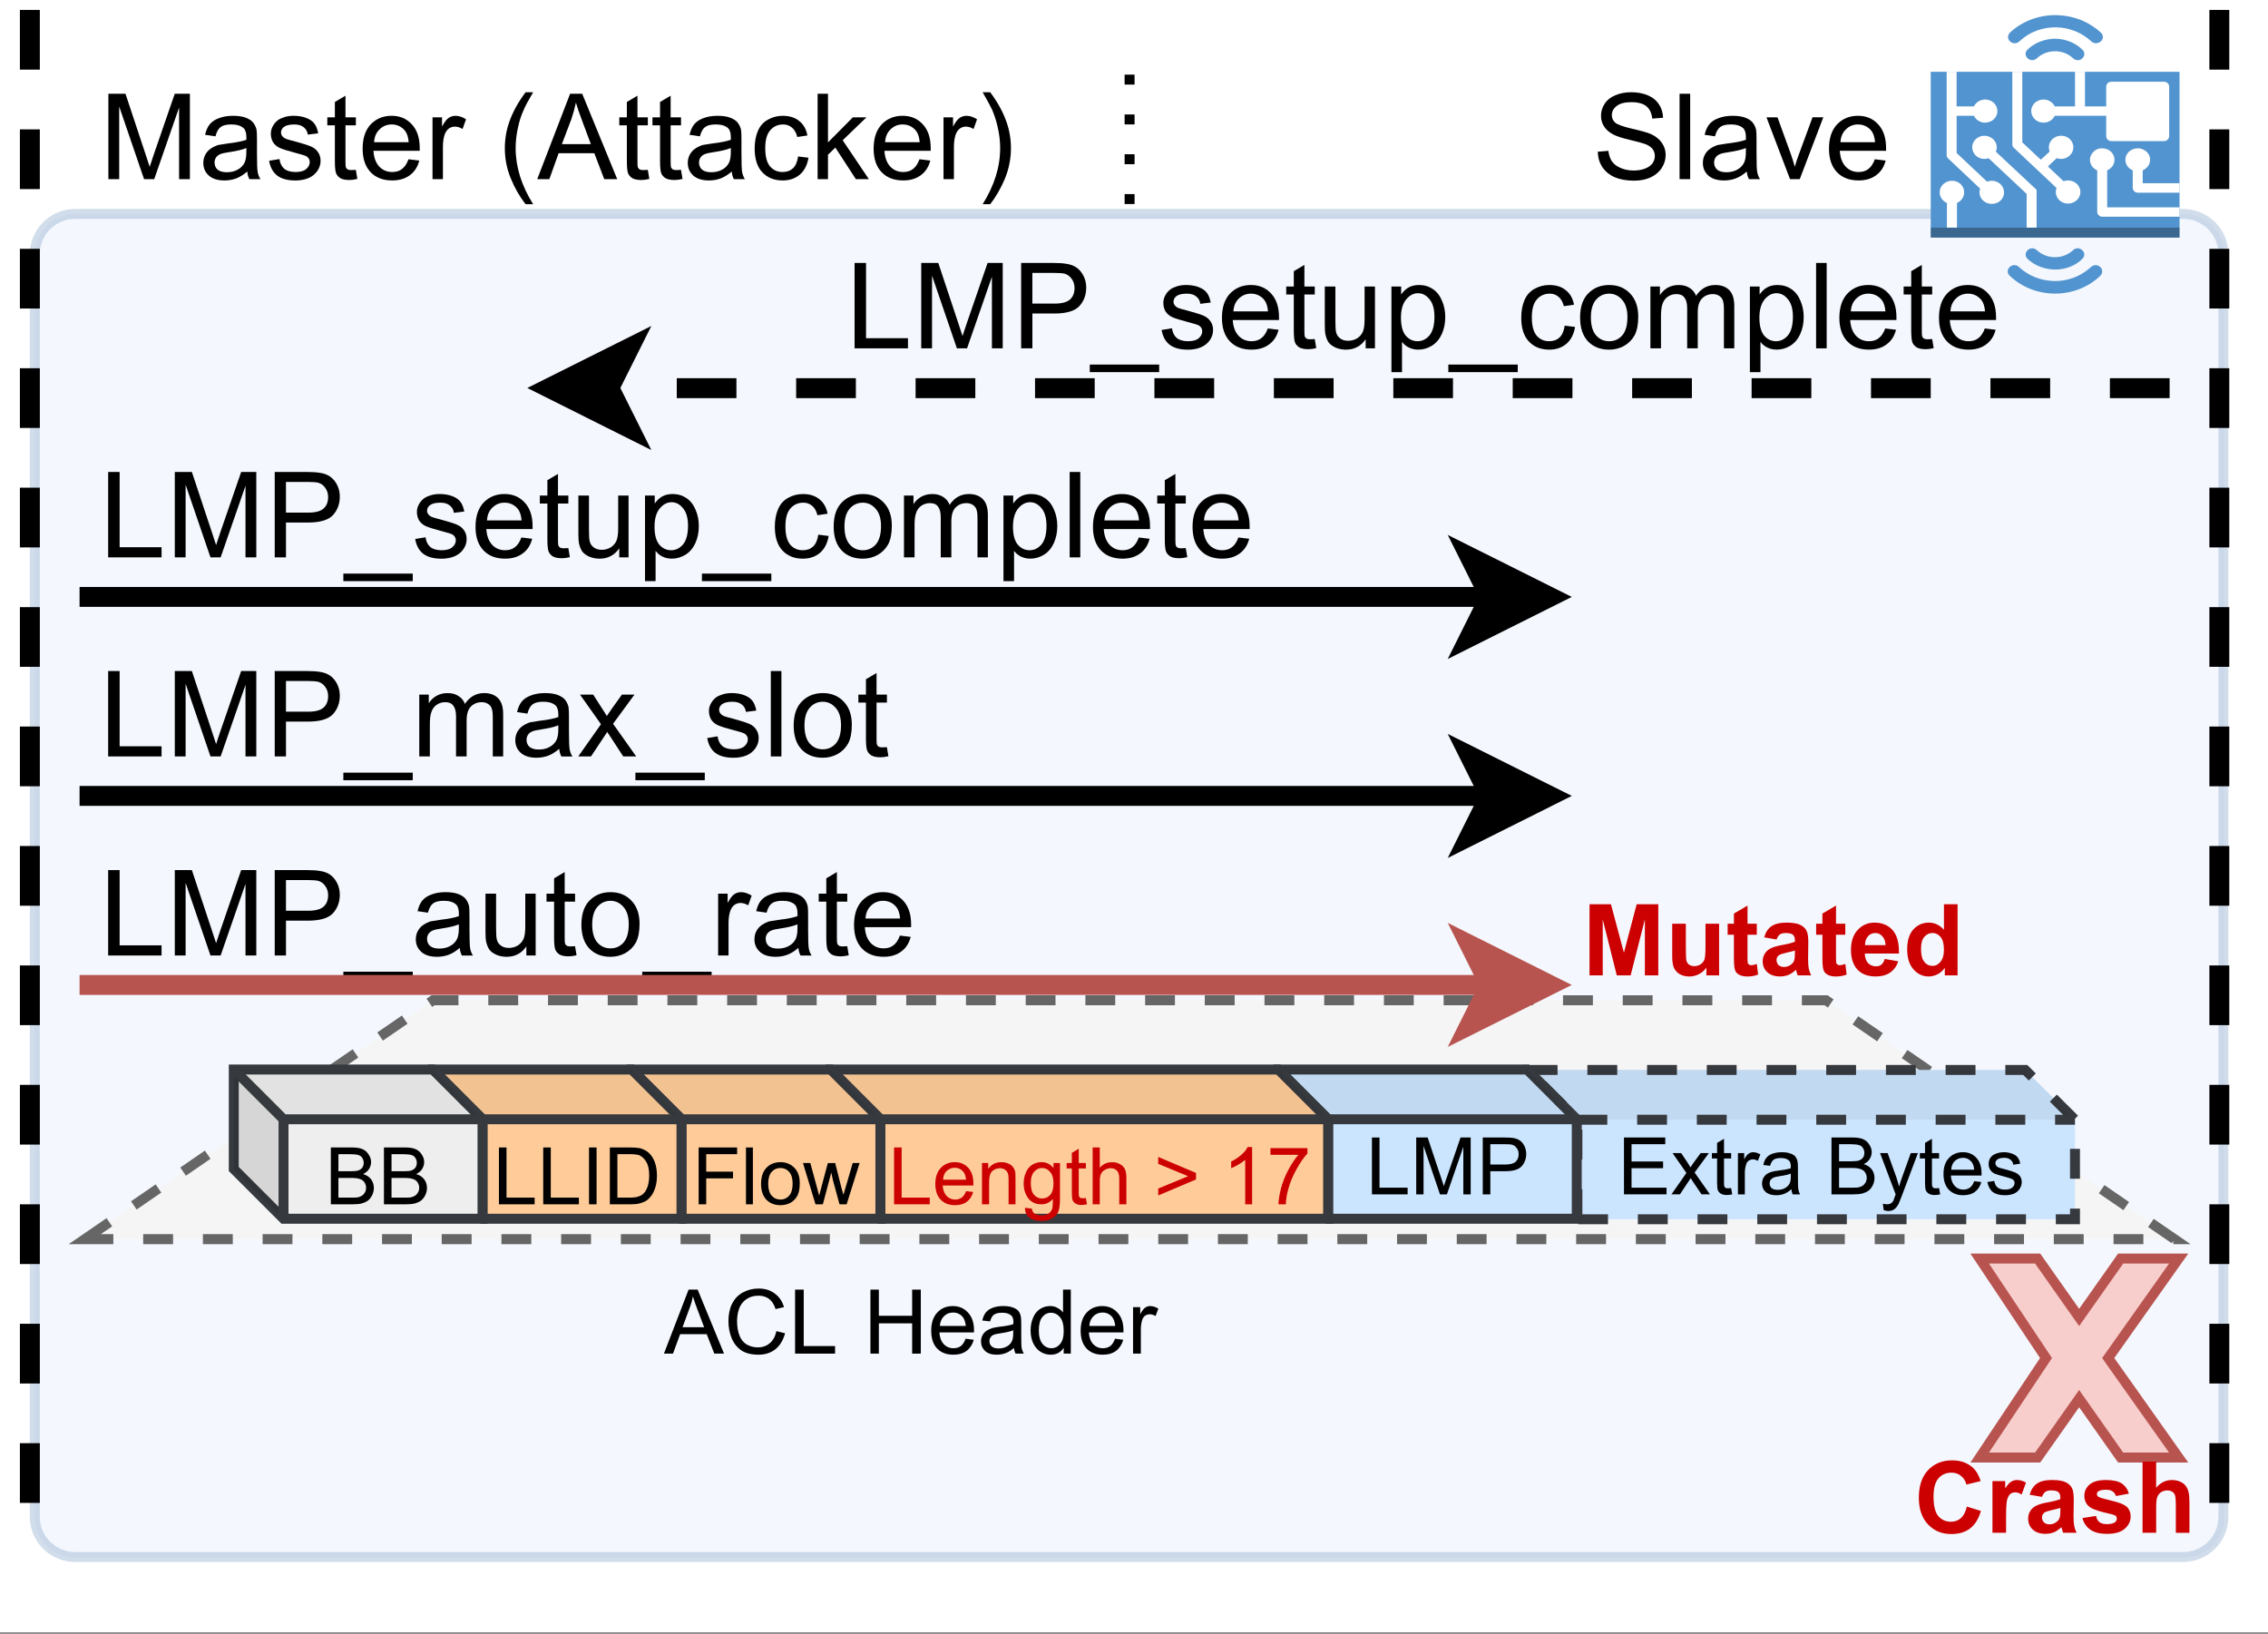 <svg height="118.08pt" viewBox="0 0 163.92 118.08" width="163.92pt" xmlns="http://www.w3.org/2000/svg" xmlns:xlink="http://www.w3.org/1999/xlink"><rect x="0" y="0" width="163.92" height="118.08" fill="#808080" stroke="none"/><clipPath id="a"><path d="m0 0h163.922v117.965h-163.922zm0 0"/></clipPath><clipPath id="b"><path d="m0 11h163.922v105.527h-163.922zm0 0"/></clipPath><clipPath id="c"><path d="m132 80h31.922v36h-31.922zm0 0"/></clipPath><symbol id="d" overflow="visible"><path d="m.641 0v-6.172h1.234l1.453 4.375c.133.406.234.711.297.906.07-.219.18-.547.328-.984l1.484-4.297h1.094v6.172h-.781v-5.172l-1.797 5.172h-.734l-1.797-5.25v5.25zm0 0"/></symbol><symbol id="e" overflow="visible"><path d="m3.484-.547c-.281.242-.555.406-.812.5-.262.094-.539.141-.828.141-.492 0-.871-.117-1.141-.359-.262-.238-.391-.539-.391-.906 0-.219.047-.414.141-.594.102-.188.234-.332.391-.438.164-.113.348-.203.547-.266.156-.031.383-.066.688-.109.602-.07 1.051-.16 1.344-.266 0-.102 0-.164 0-.188 0-.312-.07-.531-.203-.656-.199-.176-.492-.266-.875-.266-.355 0-.617.062-.781.188-.168.125-.293.352-.375.672l-.75-.109c.07-.312.18-.562.328-.75.156-.195.379-.348.672-.453.289-.113.629-.172 1.016-.172.383 0 .695.047.938.141.238.094.41.211.516.344.113.137.195.309.25.516.02.125.031.355.031.688v1.016c0 .711.016 1.156.047 1.344s.098.367.203.531h-.797c-.086-.156-.137-.336-.156-.547zm-.062-1.703c-.273.117-.684.215-1.234.297-.312.043-.539.094-.672.156-.125.055-.227.137-.297.25-.062.105-.094.219-.094.344 0 .211.07.383.219.516.156.125.379.188.672.188.289 0 .551-.062.781-.188.227-.125.395-.297.5-.516.082-.176.125-.43.125-.766zm0 0"/></symbol><symbol id="f" overflow="visible"><path d="m.266-1.328.75-.125c.039.305.156.539.344.703.195.156.469.234.812.234.352 0 .613-.07.781-.219.164-.145.25-.312.25-.5 0-.164-.074-.301-.219-.406-.105-.062-.367-.145-.781-.25-.555-.145-.938-.266-1.156-.359-.219-.102-.387-.242-.5-.422-.105-.188-.156-.391-.156-.609 0-.195.047-.379.141-.547.094-.176.219-.32.375-.438.113-.082.27-.156.469-.219.207-.062.426-.094.656-.094.352 0 .66.055.922.156.27.105.469.246.594.422.125.168.211.398.266.688l-.75.094c-.031-.227-.133-.406-.297-.531-.156-.133-.383-.203-.672-.203-.344 0-.594.059-.75.172-.148.117-.219.25-.219.406 0 .105.031.195.094.266.062.086.156.152.281.203.082.031.305.094.672.188.539.148.914.266 1.125.359.219.094.383.23.5.406.125.168.188.383.188.641 0 .25-.078.492-.234.719-.148.219-.359.391-.641.516-.273.113-.586.172-.938.172-.574 0-1.016-.117-1.328-.359-.305-.238-.496-.594-.578-1.062zm0 0"/></symbol><symbol id="g" overflow="visible"><path d="m2.219-.672.109.656c-.211.051-.398.078-.562.078-.281 0-.5-.043-.656-.125-.148-.094-.25-.207-.312-.344-.062-.145-.094-.445-.094-.906v-2.578h-.547v-.578h.547v-1.109l.766-.453v1.562h.75v.578h-.75v2.625c0 .219.008.359.031.422.031.055.07.102.125.141.062.031.148.047.266.047.082 0 .191-.004.328-.016zm0 0"/></symbol><symbol id="h" overflow="visible"><path d="m3.625-1.438.781.094c-.117.461-.344.812-.688 1.062-.336.25-.758.375-1.266.375-.656 0-1.18-.195-1.562-.594-.387-.406-.578-.973-.578-1.703 0-.75.191-1.332.578-1.75.395-.414.898-.625 1.516-.625.594 0 1.078.203 1.453.609.383.406.578.98.578 1.719v.203h-3.344c.031.492.172.871.422 1.141.25.262.562.391.938.391.281 0 .516-.07.703-.219.195-.145.352-.379.469-.703zm-2.484-1.234h2.5c-.031-.375-.125-.656-.281-.844-.25-.289-.57-.438-.953-.438-.344 0-.637.121-.875.359-.242.23-.371.539-.391.922zm0 0"/></symbol><symbol id="i" overflow="visible"><path d="m.562 0v-4.469h.688v.672c.164-.312.32-.52.469-.625.156-.102.32-.156.5-.156.25 0 .504.086.766.25l-.25.703c-.188-.113-.375-.172-.562-.172-.168 0-.32.055-.453.156-.125.105-.219.246-.281.422-.086.262-.125.555-.125.875v2.344zm0 0"/></symbol><symbol id="j" overflow="visible"/><symbol id="k" overflow="visible"><path d="m2.016 1.812c-.418-.531-.773-1.148-1.062-1.844-.293-.707-.438-1.441-.438-2.203 0-.664.109-1.305.328-1.922.25-.707.641-1.414 1.172-2.125h.547c-.344.586-.57 1-.672 1.25-.18.387-.312.793-.406 1.219-.125.523-.188 1.047-.188 1.578 0 1.355.422 2.703 1.266 4.047zm0 0"/></symbol><symbol id="l" overflow="visible"><path d="m-.016 0 2.375-6.172h.875l2.531 6.172h-.938l-.719-1.875h-2.578l-.672 1.875zm1.781-2.531h2.094l-.641-1.719c-.199-.52-.344-.945-.438-1.281-.086.398-.195.793-.328 1.188zm0 0"/></symbol><symbol id="m" overflow="visible"><path d="m3.484-1.641.75.094c-.086.523-.293.93-.625 1.219-.336.281-.746.422-1.234.422-.617 0-1.109-.195-1.484-.594-.367-.395-.547-.969-.547-1.719 0-.477.078-.898.234-1.266.156-.363.395-.633.719-.812.332-.188.691-.281 1.078-.281.488 0 .883.125 1.188.375.312.242.508.59.594 1.047l-.734.109c-.074-.301-.199-.523-.375-.672-.18-.156-.391-.234-.641-.234-.387 0-.699.141-.938.422-.242.273-.359.703-.359 1.297s.113 1.031.344 1.312c.238.273.539.406.906.406.301 0 .551-.086.75-.266.195-.188.32-.473.375-.859zm0 0"/></symbol><symbol id="n" overflow="visible"><path d="m.578 0v-6.172h.75v3.516l1.797-1.812h.984l-1.719 1.656 1.891 2.812h-.938l-1.484-2.281-.531.516v1.766zm0 0"/></symbol><symbol id="o" overflow="visible"><path d="m1.062 1.812h-.547c.844-1.344 1.266-2.691 1.266-4.047 0-.531-.062-1.051-.188-1.562-.094-.426-.227-.832-.391-1.219-.117-.25-.344-.672-.688-1.266h.547c.531.711.922 1.418 1.172 2.125.219.617.328 1.258.328 1.922 0 .762-.148 1.496-.438 2.203-.293.695-.648 1.312-1.062 1.844zm0 0"/></symbol><symbol id="p" overflow="visible"><path d="m.391-1.984.766-.062c.039.305.125.555.25.75.133.199.344.359.625.484s.598.188.953.188c.312 0 .586-.047.828-.141.238-.094.414-.219.531-.375.113-.164.172-.344.172-.531 0-.195-.059-.367-.172-.516-.117-.145-.297-.266-.547-.359-.168-.062-.539-.16-1.109-.297-.562-.133-.961-.266-1.188-.391-.293-.156-.512-.348-.656-.578-.148-.227-.219-.484-.219-.766 0-.312.086-.602.266-.875.176-.27.43-.473.766-.609.344-.145.723-.219 1.141-.219.457 0 .859.074 1.203.219.352.148.625.367.812.656.188.281.285.605.297.969l-.781.062c-.043-.395-.184-.691-.422-.891-.242-.195-.602-.297-1.078-.297-.492 0-.852.094-1.078.281-.23.18-.344.398-.344.656 0 .219.082.402.25.547.156.137.562.281 1.219.438.664.148 1.125.277 1.375.391.352.168.613.383.781.641.176.25.266.539.266.859 0 .336-.094.648-.281.938-.188.293-.461.523-.812.688-.344.156-.742.234-1.188.234-.555 0-1.023-.086-1.406-.25-.375-.164-.672-.41-.891-.734-.211-.32-.32-.691-.328-1.109zm0 0"/></symbol><symbol id="q" overflow="visible"><path d="m.547 0v-6.172h.766v6.172zm0 0"/></symbol><symbol id="r" overflow="visible"><path d="m1.812 0-1.703-4.469h.797l.969 2.672c.102.293.195.594.281.906.062-.238.156-.523.281-.859l1-2.719h.781l-1.703 4.469zm0 0"/></symbol><symbol id="s" overflow="visible"><path d="m.625 0v-6.172h.828v5.438h3.031v.734zm0 0"/></symbol><symbol id="t" overflow="visible"><path d="m.672 0v-6.172h2.328c.406 0 .719.023.938.062.301.043.551.137.75.281.207.148.375.352.5.609.125.25.188.527.188.828 0 .531-.168.98-.5 1.344-.336.355-.938.531-1.812.531h-1.578v2.516zm.812-3.234h1.594c.531 0 .906-.098 1.125-.297.219-.195.328-.473.328-.828 0-.258-.07-.477-.203-.656-.125-.188-.293-.312-.5-.375-.137-.039-.391-.062-.766-.062h-1.578zm0 0"/></symbol><symbol id="u" overflow="visible"><path d="m-.125 1.719v-.547h5.016v.547zm0 0"/></symbol><symbol id="v" overflow="visible"><path d="m3.5 0v-.656c-.344.5-.82.75-1.422.75-.262 0-.508-.047-.734-.141-.23-.102-.402-.227-.516-.375-.105-.156-.184-.348-.234-.578-.031-.145-.047-.379-.047-.703v-2.766h.766v2.484c0 .398.016.664.047.797.039.199.141.355.297.469.156.117.348.172.578.172.227 0 .441-.055.641-.172.195-.125.336-.285.422-.484.082-.195.125-.488.125-.875v-2.391h.75v4.469zm0 0"/></symbol><symbol id="w" overflow="visible"><path d="m.562 1.719v-6.188h.703v.578c.156-.227.336-.398.547-.516.207-.113.457-.172.75-.172.375 0 .707.102 1 .297.289.199.508.48.656.844.156.355.234.746.234 1.172 0 .461-.086.871-.25 1.234-.168.367-.406.648-.719.844-.312.188-.641.281-.984.281-.25 0-.48-.055-.688-.156-.199-.102-.359-.238-.484-.406v2.188zm.688-3.938c0 .586.113 1.016.344 1.297.238.273.523.406.859.406.332 0 .617-.141.859-.422.238-.289.359-.738.359-1.344 0-.562-.121-.984-.359-1.266-.23-.289-.508-.438-.828-.438-.324 0-.609.152-.859.453-.25.305-.375.742-.375 1.312zm0 0"/></symbol><symbol id="x" overflow="visible"><path d="m.281-2.234c0-.832.234-1.445.703-1.844.375-.332.844-.5 1.406-.5.613 0 1.113.203 1.5.609.395.406.594.965.594 1.672 0 .574-.09 1.027-.266 1.359-.18.324-.434.578-.766.766-.324.176-.68.266-1.062.266-.637 0-1.148-.195-1.531-.594-.387-.406-.578-.984-.578-1.734zm.781 0c0 .574.125 1.008.375 1.297.25.281.566.422.953.422.375 0 .688-.141.938-.422.25-.289.375-.734.375-1.328 0-.551-.133-.969-.391-1.25-.25-.289-.559-.438-.922-.438-.387 0-.703.148-.953.438-.25.281-.375.711-.375 1.281zm0 0"/></symbol><symbol id="y" overflow="visible"><path d="m.562 0v-4.469h.688v.625c.133-.219.316-.395.547-.531.238-.133.508-.203.812-.203.32 0 .586.074.797.219.219.137.367.324.453.562.352-.52.816-.781 1.391-.781.438 0 .773.125 1.016.375.238.242.359.621.359 1.141v3.062h-.75v-2.812c0-.301-.027-.52-.078-.656-.043-.133-.133-.242-.266-.328-.125-.082-.277-.125-.453-.125-.312 0-.574.105-.781.312-.211.211-.312.547-.312 1.016v2.594h-.766v-2.906c0-.332-.062-.582-.188-.75-.117-.176-.312-.266-.594-.266-.219 0-.418.059-.594.172-.18.117-.309.281-.391.5-.086.211-.125.516-.125.922v2.328zm0 0"/></symbol><symbol id="z" overflow="visible"><path d="m.062 0 1.641-2.328-1.516-2.141h.953l.672 1.047c.133.199.238.367.312.5.125-.188.238-.352.344-.5l.75-1.047h.906l-1.547 2.109 1.672 2.359h-.938l-.906-1.391-.25-.375-1.172 1.766zm0 0"/></symbol><symbol id="A" overflow="visible"><path d="m3.812-1.891 1.016.312c-.156.562-.418.984-.781 1.266-.355.273-.809.406-1.359.406-.688 0-1.25-.234-1.688-.703s-.656-1.109-.656-1.922c0-.852.219-1.516.656-1.984.445-.477 1.031-.719 1.75-.719.625 0 1.133.188 1.531.562.227.219.406.531.531.938l-1.031.25c-.062-.258-.195-.469-.391-.625-.188-.156-.418-.234-.688-.234-.387 0-.699.137-.938.406-.242.273-.359.715-.359 1.328 0 .656.113 1.125.344 1.406.238.273.547.406.922.406.281 0 .52-.086.719-.266.195-.176.336-.453.422-.828zm0 0"/></symbol><symbol id="B" overflow="visible"><path d="m1.453 0h-.984v-3.734h.922v.531c.156-.25.297-.41.422-.484.125-.082.266-.125.422-.125.227 0 .445.062.656.188l-.312.859c-.168-.102-.32-.156-.453-.156-.148 0-.266.039-.359.109-.094.074-.172.211-.234.406-.055.199-.078.617-.078 1.25zm0 0"/></symbol><symbol id="C" overflow="visible"><path d="m1.25-2.594-.891-.156c.102-.363.273-.629.516-.797.25-.176.613-.266 1.094-.266.438 0 .766.055.984.156.219.105.367.242.453.406.094.156.141.449.141.875l-.016 1.156c0 .324.016.562.047.719s.086.324.172.5h-.969c-.031-.062-.062-.16-.094-.297-.023-.051-.031-.086-.031-.109-.18.168-.359.293-.547.375-.188.07-.391.109-.609.109-.387 0-.695-.102-.922-.312-.219-.207-.328-.469-.328-.781 0-.207.051-.395.156-.562.102-.164.242-.289.422-.375.188-.094.445-.172.781-.234.469-.082.789-.164.969-.25v-.094c0-.188-.047-.32-.141-.406-.094-.082-.273-.125-.531-.125-.18 0-.32.039-.422.109-.094.074-.172.195-.234.359zm1.328.797c-.125.043-.328.094-.609.156-.273.062-.449.121-.531.172-.125.094-.188.211-.188.344 0 .148.047.273.141.375.102.094.238.141.406.141.176 0 .344-.055.5-.172.125-.094.203-.203.234-.328.031-.082.047-.242.047-.484zm0 0"/></symbol><symbol id="D" overflow="visible"><path d="m.172-1.062.984-.156c.039.199.125.352.25.453.133.094.316.141.547.141.258 0 .453-.047.578-.141.082-.062.125-.148.125-.266 0-.07-.023-.133-.062-.188-.055-.039-.164-.082-.328-.125-.805-.176-1.309-.336-1.516-.484-.293-.195-.438-.477-.438-.844 0-.32.125-.594.375-.812.258-.219.656-.328 1.188-.328.508 0 .891.086 1.141.25.25.168.422.414.516.734l-.938.172c-.043-.145-.121-.254-.234-.328-.105-.082-.262-.125-.469-.125-.262 0-.449.039-.562.109-.074.055-.109.121-.109.203 0 .074.031.137.094.188.094.062.398.156.922.281.531.117.898.258 1.109.422.207.18.312.422.312.734 0 .344-.148.641-.438.891-.281.242-.703.359-1.266.359-.512 0-.914-.098-1.203-.297-.293-.207-.484-.488-.578-.844zm0 0"/></symbol><symbol id="E" overflow="visible"><path d="m1.5-5.141v1.891c.312-.375.691-.562 1.141-.562.227 0 .43.043.609.125.188.086.32.195.406.328.094.125.156.273.188.438.039.156.062.402.062.734v2.188h-.984v-1.969c0-.395-.023-.645-.062-.75-.031-.102-.102-.188-.203-.25-.094-.062-.211-.094-.344-.094-.168 0-.32.043-.453.125-.125.086-.219.203-.281.359-.055.156-.078.398-.078.719v1.859h-.984v-5.141zm0 0"/></symbol><symbol id="F" overflow="visible"><path d="m.516 0v-5.141h1.547l.938 3.5.922-3.5h1.562v5.141h-.969v-4.047l-1.031 4.047h-1l-1.016-4.047v4.047zm0 0"/></symbol><symbol id="G" overflow="visible"><path d="m2.969 0v-.562c-.137.199-.312.355-.531.469-.219.113-.453.172-.703.172s-.477-.055-.672-.156c-.199-.113-.344-.27-.438-.469-.086-.195-.125-.473-.125-.828v-2.359h.984v1.719c0 .523.016.844.047.969.039.117.109.211.203.281.094.062.211.094.359.094.164 0 .316-.039.453-.125.133-.094.227-.207.281-.344.051-.145.078-.484.078-1.016v-1.578h.984v3.734zm0 0"/></symbol><symbol id="H" overflow="visible"><path d="m2.219-3.734v.797h-.672v1.5c0 .305.004.48.016.531.02.055.051.094.094.125.051.031.109.047.172.047.094 0 .223-.031.391-.094l.094.766c-.23.094-.492.141-.781.141-.18 0-.34-.027-.484-.078-.148-.062-.258-.141-.328-.234-.062-.094-.105-.223-.125-.391-.023-.113-.031-.344-.031-.688v-1.625h-.453v-.797h.453v-.734l.984-.578v1.312zm0 0"/></symbol><symbol id="I" overflow="visible"><path d="m2.672-1.188.984.172c-.125.355-.324.625-.594.812-.273.188-.617.281-1.031.281-.648 0-1.125-.207-1.438-.625-.242-.344-.359-.77-.359-1.281 0-.625.16-1.109.484-1.453.32-.352.727-.531 1.219-.531.551 0 .988.184 1.312.547.32.367.473.93.453 1.688h-2.469c.008.293.086.523.234.688.156.156.348.234.578.234.156 0 .285-.039.391-.125.102-.082.18-.219.234-.406zm.062-1c-.012-.281-.09-.492-.234-.641-.137-.156-.305-.234-.5-.234-.219 0-.398.078-.531.234-.148.156-.219.371-.219.641zm0 0"/></symbol><symbol id="J" overflow="visible"><path d="m3.938 0h-.922v-.547c-.148.211-.324.367-.531.469-.211.102-.418.156-.625.156-.438 0-.809-.172-1.109-.516-.305-.344-.453-.82-.453-1.438 0-.633.145-1.113.438-1.438.301-.332.676-.5 1.125-.5.414 0 .781.172 1.094.516v-1.844h.984zm-2.641-1.938c0 .398.055.684.172.859.156.262.379.391.672.391.219 0 .406-.098.562-.297.164-.195.25-.484.25-.859 0-.426-.078-.734-.234-.922-.156-.195-.355-.297-.594-.297-.23 0-.43.094-.594.281-.156.188-.234.469-.234.844zm0 0"/></symbol><symbol id="K" overflow="visible"><path d="m.453 0v-4.109h2.984v.484h-2.438v1.25h2.281v.484h-2.281v1.406h2.531v.484zm0 0"/></symbol><symbol id="L" overflow="visible"><path d="m.047 0 1.078-1.547-1-1.438h.625l.469.703c.082.137.148.246.203.328.082-.125.156-.234.219-.328l.516-.703h.594l-1.031 1.406 1.109 1.578h-.609l-.625-.922-.156-.25-.781 1.172zm0 0"/></symbol><symbol id="M" overflow="visible"><path d="m1.484-.453.078.453c-.148.031-.277.047-.391.047-.18 0-.32-.031-.422-.094-.105-.062-.18-.141-.219-.234-.043-.094-.062-.289-.062-.594v-1.719h-.375v-.391h.375v-.734l.5-.297v1.031h.516v.391h-.516v1.75c0 .148.008.242.031.281.02.043.047.074.078.094.039.023.102.031.188.031.051 0 .125-.004.219-.016zm0 0"/></symbol><symbol id="N" overflow="visible"><path d="m.375 0v-2.984h.453v.453c.113-.207.219-.344.312-.406.102-.07.211-.109.328-.109.176 0 .352.055.531.156l-.188.469c-.117-.07-.234-.109-.359-.109-.117 0-.219.039-.312.109-.086.062-.141.152-.172.266-.062.188-.094.387-.094.594v1.562zm0 0"/></symbol><symbol id="O" overflow="visible"><path d="m2.328-.375c-.188.168-.371.281-.547.344-.168.062-.352.094-.547.094-.336 0-.59-.078-.766-.234-.18-.156-.266-.359-.266-.609 0-.145.031-.281.094-.406.07-.125.16-.223.266-.297.113-.07.238-.125.375-.156.094-.031.238-.055.438-.078.414-.051.719-.109.906-.172 0-.07 0-.117 0-.141 0-.195-.047-.336-.141-.422-.125-.113-.32-.172-.578-.172-.242 0-.418.043-.531.125-.105.086-.188.23-.25.438l-.484-.062c.039-.219.113-.391.219-.516.102-.133.25-.234.438-.297.195-.07.426-.109.688-.109.25 0 .453.031.609.094.164.055.285.125.359.219.07.094.125.211.156.344.02.086.031.242.031.469v.672c0 .469.008.766.031.891.02.125.062.246.125.359h-.531c-.055-.102-.086-.227-.094-.375zm-.047-1.125c-.188.074-.465.137-.828.188-.211.031-.355.07-.438.109-.086.043-.152.102-.203.172-.043.062-.062.141-.062.234 0 .137.047.25.141.344.102.086.254.125.453.125.195 0 .367-.039.516-.125.156-.082.27-.203.344-.359.051-.113.078-.281.078-.5zm0 0"/></symbol><symbol id="P" overflow="visible"/><symbol id="Q" overflow="visible"><path d="m.422 0v-4.109h1.547c.312 0 .562.043.75.125.188.086.332.215.438.391.113.168.172.344.172.531 0 .18-.047.344-.141.5s-.242.281-.438.375c.25.074.441.199.578.375.133.18.203.387.203.625 0 .188-.043.367-.125.531-.086.168-.188.297-.312.391-.117.086-.262.152-.438.203-.18.043-.402.062-.672.062zm.547-2.391h.891c.238 0 .41-.016.516-.047.133-.039.238-.109.312-.203.07-.094.109-.211.109-.359 0-.133-.039-.254-.109-.359-.062-.102-.156-.172-.281-.203-.117-.039-.324-.062-.625-.062h-.812zm0 1.906h1.016c.176 0 .301-.004.375-.016.125-.031.227-.07.312-.125.082-.051.148-.125.203-.219.062-.102.094-.219.094-.344 0-.156-.043-.289-.125-.406-.074-.113-.184-.191-.328-.234-.137-.051-.336-.078-.594-.078h-.953zm0 0"/></symbol><symbol id="R" overflow="visible"><path d="m.359 1.141-.062-.469c.113.031.211.047.297.047.113 0 .203-.023.266-.062.062-.031.117-.086.172-.156.031-.055.078-.18.141-.375.008-.023.023-.062.047-.125l-1.125-2.984h.547l.625 1.734c.07.219.141.449.203.688.062-.227.133-.457.219-.688l.625-1.734h.516l-1.141 3.031c-.125.332-.219.562-.281.688-.094.164-.199.285-.312.359-.117.07-.25.109-.406.109-.105 0-.215-.023-.328-.062zm0 0"/></symbol><symbol id="S" overflow="visible"><path d="m2.422-.953.516.062c-.086.305-.234.539-.453.703-.219.168-.508.25-.859.25-.43 0-.773-.129-1.031-.391-.262-.27-.391-.648-.391-1.141 0-.5.129-.883.391-1.156.258-.281.598-.422 1.016-.422.395 0 .719.137.969.406.25.273.375.652.375 1.141v.141h-2.219c.02.324.113.574.281.75.164.18.375.266.625.266.176 0 .332-.047.469-.141.133-.102.238-.258.312-.469zm-1.656-.828h1.656c-.023-.25-.086-.438-.188-.562-.156-.195-.367-.297-.625-.297-.23 0-.43.078-.594.234-.156.156-.242.367-.25.625zm0 0"/></symbol><symbol id="T" overflow="visible"><path d="m.172-.891.5-.078c.031.199.109.355.234.469.133.105.316.156.547.156.227 0 .398-.047.516-.141.113-.094.172-.207.172-.344 0-.113-.055-.203-.156-.266-.074-.039-.246-.098-.516-.172-.375-.094-.637-.172-.781-.234-.137-.07-.242-.164-.312-.281-.074-.125-.109-.258-.109-.406 0-.133.023-.258.078-.375.062-.113.145-.207.25-.281.082-.051.191-.098.328-.141.133-.039.281-.062.438-.062.227 0 .43.039.609.109.176.062.305.152.391.266.094.117.156.266.188.453l-.5.078c-.023-.156-.09-.273-.203-.359-.105-.094-.258-.141-.453-.141-.23 0-.398.043-.5.125-.094.074-.141.164-.141.266 0 .062.02.121.062.172.039.062.102.109.188.141.051.023.203.062.453.125.352.094.598.172.734.234.145.062.258.152.344.266.082.117.125.262.125.438 0 .168-.055.328-.156.484-.094.148-.234.262-.422.344-.188.07-.398.109-.625.109-.387 0-.684-.078-.891-.234-.199-.164-.328-.406-.391-.719zm0 0"/></symbol><symbol id="U" overflow="visible"><path d="m.422 0v-4.109h.547v3.625h2.031v.484zm0 0"/></symbol><symbol id="V" overflow="visible"><path d="m.422 0v-4.109h.828l.969 2.906c.094.273.16.477.203.609.039-.145.113-.363.219-.656l.984-2.859h.734v4.109h-.531v-3.438l-1.188 3.438h-.5l-1.188-3.5v3.5zm0 0"/></symbol><symbol id="W" overflow="visible"><path d="m.438 0v-4.109h1.562c.27 0 .477.012.625.031.195.031.363.094.5.188.133.094.242.23.328.406.082.168.125.355.125.562 0 .344-.109.641-.328.891-.219.242-.621.359-1.203.359h-1.062v1.672zm.547-2.156h1.062c.352 0 .602-.062.75-.188.156-.133.234-.32.234-.562 0-.176-.047-.32-.141-.438-.086-.125-.199-.207-.344-.25-.094-.02-.262-.031-.5-.031h-1.062zm0 0"/></symbol><symbol id="X" overflow="visible"><path d="m.375 0v-2.984h.453v.422c.219-.32.535-.484.953-.484.176 0 .336.031.484.094.156.062.27.148.344.25.082.105.141.23.172.375.008.094.016.262.016.5v1.828h-.5v-1.812c0-.207-.023-.359-.062-.453-.043-.102-.117-.188-.219-.25-.094-.062-.211-.094-.344-.094-.211 0-.391.07-.547.203-.156.137-.234.398-.234.781v1.625zm0 0"/></symbol><symbol id="Y" overflow="visible"><path d="m.281.25.5.062c.02.156.078.27.172.344.125.094.297.141.516.141.227 0 .406-.047.531-.141.133-.094.223-.227.266-.391.02-.105.031-.32.031-.656-.219.262-.496.391-.828.391-.406 0-.727-.145-.953-.438-.219-.301-.328-.656-.328-1.062 0-.289.051-.555.156-.797.102-.238.25-.422.438-.547.195-.133.43-.203.703-.203.344 0 .629.141.859.422v-.359h.469v2.578c0 .469-.047.797-.141.984-.094.195-.246.348-.453.453-.199.113-.449.172-.75.172-.355 0-.641-.078-.859-.234s-.328-.398-.328-.719zm.422-1.797c0 .398.078.684.234.859.156.18.348.266.578.266.238 0 .438-.086.594-.266.156-.176.234-.457.234-.844 0-.363-.086-.633-.25-.812-.156-.188-.352-.281-.578-.281-.23 0-.422.094-.578.281-.156.18-.234.445-.234.797zm0 0"/></symbol><symbol id="Z" overflow="visible"><path d="m.375 0v-4.109h.516v1.469c.227-.27.523-.406.891-.406.219 0 .406.047.562.141.164.086.285.203.359.359.07.148.109.367.109.656v1.891h-.516v-1.891c0-.25-.059-.43-.172-.547-.105-.113-.258-.172-.453-.172-.148 0-.289.043-.422.125-.137.074-.23.18-.281.312-.055.125-.078.309-.078.547v1.625zm0 0"/></symbol><symbol id="aa" overflow="visible"><path d="m3.047-1.797-2.734 1.156v-.5l2.156-.891-2.156-.891v-.5l2.734 1.156zm0 0"/></symbol><symbol id="ab" overflow="visible"><path d="m2.141 0h-.5v-3.219c-.125.117-.289.23-.484.344-.199.117-.375.203-.531.266v-.484c.281-.133.523-.297.734-.484.219-.188.367-.375.453-.562h.328zm0 0"/></symbol><symbol id="ac" overflow="visible"><path d="m.266-3.578v-.484h2.672v.391c-.262.281-.523.656-.781 1.125-.262.461-.461.934-.594 1.422-.105.344-.168.719-.188 1.125h-.531c.008-.32.07-.711.188-1.172.125-.457.301-.898.531-1.328.227-.426.469-.785.719-1.078zm0 0"/></symbol><symbol id="ad" overflow="visible"><path d="m.469 0v-4.109h2.781v.484h-2.234v1.266h1.938v.484h-1.938v1.875zm0 0"/></symbol><symbol id="ae" overflow="visible"><path d="m.375 0v-4.109h.5v4.109zm0 0"/></symbol><symbol id="af" overflow="visible"><path d="m.188-1.484c0-.551.156-.961.469-1.234.25-.219.562-.328.938-.328.406 0 .738.137 1 .406.258.262.391.633.391 1.109 0 .387-.059.688-.172.906-.117.219-.281.391-.5.516-.219.113-.461.172-.719.172-.418 0-.758-.129-1.016-.391-.262-.27-.391-.656-.391-1.156zm.516 0c0 .375.082.664.25.859.164.188.379.281.641.281.25 0 .457-.094.625-.281.164-.195.25-.488.25-.875 0-.375-.086-.656-.25-.844-.168-.188-.375-.281-.625-.281-.262 0-.477.094-.641.281-.168.188-.25.477-.25.859zm0 0"/></symbol><symbol id="ag" overflow="visible"><path d="m.922 0-.906-2.984h.531l.469 1.719.172.641c.008-.031.062-.234.156-.609l.469-1.75h.531l.438 1.734.156.562.172-.578.5-1.719h.5l-.938 2.984h-.516l-.484-1.781-.109-.516-.609 2.297zm0 0"/></symbol><symbol id="ah" overflow="visible"><path d="m.531 0v-4.109h.547v4.109zm0 0"/></symbol><symbol id="ai" overflow="visible"><path d="m.438 0v-4.109h1.422c.32 0 .566.016.734.047.238.062.441.164.609.297.219.188.379.43.484.719.102.281.156.605.156.969 0 .312-.039.59-.109.828-.074.242-.168.445-.281.609-.117.156-.242.281-.375.375-.137.086-.305.152-.5.203-.188.043-.406.062-.656.062zm.547-.484h.875c.281 0 .492-.023.641-.078.156-.051.281-.125.375-.219.125-.125.223-.297.297-.516.07-.219.109-.484.109-.797 0-.426-.074-.754-.219-.984-.137-.227-.305-.383-.5-.469-.148-.051-.383-.078-.703-.078h-.875zm0 0"/></symbol><symbol id="aj" overflow="visible"><path d="m-.016 0 1.781-4.625h.656l1.906 4.625h-.703l-.547-1.406h-1.922l-.516 1.406zm1.344-1.906h1.562l-.484-1.281c-.148-.383-.258-.703-.328-.953-.055.293-.137.586-.25.875zm0 0"/></symbol><symbol id="ak" overflow="visible"><path d="m3.797-1.625.625.156c-.137.5-.371.887-.703 1.156-.336.262-.742.391-1.219.391-.5 0-.906-.098-1.219-.297-.312-.207-.555-.504-.719-.891-.156-.383-.234-.797-.234-1.234 0-.488.086-.91.266-1.266.188-.363.445-.633.781-.812.344-.188.723-.281 1.141-.281.457 0 .844.121 1.156.359.32.23.547.559.672.984l-.609.141c-.105-.332-.262-.578-.469-.734-.211-.156-.465-.234-.766-.234-.355 0-.652.09-.891.266-.242.168-.414.398-.516.688-.094.281-.141.574-.141.875 0 .398.055.746.172 1.047.113.293.289.512.531.656.25.137.516.203.797.203.344 0 .629-.098.859-.297.238-.195.398-.488.484-.875zm0 0"/></symbol><symbol id="al" overflow="visible"><path d="m.469 0v-4.625h.625v4.078h2.266v.547zm0 0"/></symbol><symbol id="am" overflow="visible"/><symbol id="an" overflow="visible"><path d="m.516 0v-4.625h.609v1.891h2.406v-1.891h.625v4.625h-.625v-2.188h-2.406v2.188zm0 0"/></symbol><symbol id="ao" overflow="visible"><path d="m2.719-1.078.594.078c-.094.336-.266.602-.516.797-.25.188-.574.281-.969.281-.492 0-.883-.148-1.172-.453-.281-.301-.422-.727-.422-1.281 0-.562.145-1 .438-1.312.289-.312.664-.469 1.125-.469.445 0 .812.156 1.094.469.289.305.438.73.438 1.281v.156h-2.5c.02.367.125.648.312.844.188.199.422.297.703.297.207 0 .383-.051.531-.156.145-.113.258-.289.344-.531zm-1.859-.922h1.875c-.031-.281-.105-.492-.219-.641-.18-.219-.414-.328-.703-.328-.262 0-.48.09-.656.266-.18.18-.277.414-.297.703zm0 0"/></symbol><symbol id="ap" overflow="visible"><path d="m2.609-.406c-.211.18-.414.305-.609.375-.188.07-.398.109-.625.109-.367 0-.648-.086-.844-.266-.199-.188-.297-.422-.297-.703 0-.156.035-.301.109-.438.07-.133.172-.242.297-.328.125-.082.258-.145.406-.188.113-.031.281-.062.5-.094.469-.051.805-.113 1.016-.188.008-.082.016-.133.016-.156 0-.227-.059-.391-.172-.484-.148-.125-.359-.188-.641-.188-.273 0-.469.047-.594.141s-.219.258-.281.484l-.562-.062c.051-.238.133-.43.25-.578.113-.145.281-.258.5-.344.219-.082.473-.125.766-.125.289 0 .523.039.703.109.176.062.305.148.391.25.082.105.141.234.172.391.02.094.031.273.031.531v.75c0 .531.008.871.031 1.016.031.137.082.266.156.391h-.594c-.062-.113-.105-.25-.125-.406zm-.047-1.281c-.199.086-.508.156-.922.219-.242.031-.406.07-.5.109-.094.043-.168.105-.219.188-.055.086-.078.172-.078.266 0 .156.055.289.172.391.113.094.281.141.5.141s.41-.047.578-.141c.176-.094.301-.223.375-.391.062-.125.094-.312.094-.562zm0 0"/></symbol><symbol id="aq" overflow="visible"><path d="m2.609 0v-.422c-.219.336-.531.5-.938.5-.273 0-.523-.074-.75-.219-.219-.145-.391-.348-.516-.609-.125-.27-.188-.578-.188-.922 0-.332.055-.633.172-.906.113-.281.281-.492.5-.641.219-.145.469-.219.75-.219.195 0 .375.047.531.141.164.086.297.195.391.328v-1.656h.562v4.625zm-1.797-1.672c0 .43.086.75.266.969.176.211.391.312.641.312s.457-.098.625-.297c.176-.207.266-.52.266-.938 0-.457-.09-.789-.266-1-.18-.219-.398-.328-.656-.328-.25 0-.461.105-.625.312-.168.199-.25.523-.25.969zm0 0"/></symbol><symbol id="ar" overflow="visible"><path d="m.422 0v-3.359h.516v.516c.125-.238.238-.395.344-.469.113-.082.238-.125.375-.125.195 0 .395.062.594.188l-.203.531c-.137-.082-.277-.125-.422-.125-.125 0-.242.039-.344.109-.094.074-.164.18-.203.312-.062.211-.094.434-.094.672v1.75zm0 0"/></symbol><g clip-path="url(#a)"><path d="m0 0h164v117.965h-164zm0 0" fill="#fff"/></g><path d="m5.43 15.465h152.422c.383 0 .758.074 1.113.223.355.148.672.359.945.629.273.273.484.59.633.945.145.359.219.73.219 1.117v91.277c0 .387-.074.758-.219 1.117-.148.355-.359.672-.633.945-.273.27-.59.48-.945.629-.355.148-.73.223-1.113.223h-152.422c-.387 0-.758-.074-1.113-.223-.359-.148-.672-.359-.945-.629-.273-.273-.484-.59-.633-.945-.148-.359-.223-.73-.223-1.117v-91.277c0-.387.074-.758.223-1.117.148-.355.359-.672.633-.945.273-.27.586-.48.945-.629.355-.148.727-.223 1.113-.223zm0 0" fill="#dae8fc" fill-opacity=".302"/><g clip-path="url(#b)"><path d="m7.049 21h211.904c.532 0 1.054.103 1.548.31.494.206.934.5 1.314.874.38.38.673.82.88 1.314.201.5.304 1.016.304 1.553v126.898c0 .538-.103 1.054-.304 1.553-.206.494-.5.934-.88 1.314-.38.375-.82.668-1.314.874-.494.206-1.016.31-1.548.31h-211.904c-.538 0-1.054-.103-1.548-.31-.5-.206-.934-.5-1.314-.874-.38-.38-.673-.82-.88-1.314-.206-.5-.31-1.016-.31-1.553v-126.898c0-.538.103-1.054.31-1.553.206-.494.5-.934.88-1.314.38-.375.815-.668 1.314-.874.494-.206 1.01-.31 1.548-.31zm0 0" fill="none" stroke="#6c8ebf" stroke-opacity=".302" transform="matrix(.719 0 0 .719 .36 .36)"/></g><path d="m145.961 2.984c-.203.188-.52.215-.742-.051-.156-.207-.078-.453.051-.574.777-.75 2.008-1.281 3.301-1.266 1.504.02 2.582.625 3.281 1.273.215.223.152.504-.035.641-.223.164-.496.164-.691-.039-.633-.582-1.512-.969-2.477-.992-.906-.02-1.883.254-2.688 1.008zm1.234 1.246c-.207.18-.508.148-.688-.059-.125-.145-.168-.387.02-.574.496-.496 1.258-.801 2.016-.801.832.016 1.539.348 2.012.844.16.215.09.438-.062.582-.129.145-.445.199-.676-.023-.324-.301-.777-.496-1.281-.496-.512 0-.992.188-1.34.527zm10.332 12.938h-17.984v-11.98h17.984zm-7 .945c.164.18.137.402.016.547-.512.559-1.305.82-1.98.82-.781 0-1.504-.281-2.027-.777-.172-.176-.199-.441.035-.648.203-.164.461-.137.633.016.305.285.77.523 1.348.516.625-.012 1.043-.281 1.336-.555.121-.094.418-.172.641.082zm1.297 1.789c-.801.801-2 1.316-3.273 1.316-1.211 0-2.41-.426-3.332-1.324-.109-.113-.207-.379.051-.617.203-.164.48-.16.668.035.684.625 1.57.992 2.613 1 1.199-.02 2.043-.523 2.574-1.016.156-.141.426-.215.668-.004.16.156.211.402.031.609zm0 0" fill="#5294cf"/><path d="m139.543 16.449h17.984v.719h-17.984zm0 0" fill-opacity=".302"/><path d="m157.527 13.926h-3.031c-.18 0-.352-.16-.352-.344v-1.27c-.199-.078-.531-.328-.531-.77 0-.453.387-.824.914-.824.395 0 .871.309.871.824 0 .348-.219.633-.535.77v.93h2.664zm-5.598 1.734c-.172 0-.352-.152-.352-.34v-3.008c-.172-.07-.504-.285-.527-.746-.012-.344.289-.871.922-.848.488.02.848.387.855.824-.008.348-.215.641-.531.766v2.676h5.23v.676zm-1.238-10.473v2.5h1.535v-1.414c0-.195.148-.367.387-.367h3.777c.238 0 .387.172.387.359v3.582c0 .152-.148.352-.379.352h-3.793c-.199 0-.379-.152-.379-.359v-1.473h-3.719c-.125.266-.418.496-.812.496-.5 0-.887-.375-.887-.844 0-.43.367-.828.906-.828.324 0 .66.203.793.496h1.465v-2.5zm-5.25 0h.719v5.098l1.34 1.258.641-.594c-.094-.23-.102-.586.18-.879.395-.367.906-.297 1.18-.094.445.324.453.891.121 1.23-.293.309-.711.324-.973.223l-.637.598 1.133 1.07c.289-.102.664-.078.945.18.445.434.273.988-.035 1.23-.41.324-.965.246-1.27-.094-.148-.18-.277-.48-.148-.828l-3.109-2.926c-.055-.051-.086-.137-.086-.238zm-4.746 0h.719v2.5h1.25c.16-.32.492-.496.809-.496.504 0 .891.383.891.836 0 .418-.34.836-.914.836-.246 0-.609-.137-.785-.496h-1.25v2.688l2.199 2.074c.434-.176 1.023 0 1.195.547.16.574-.293 1.086-.891 1.055-.324-.008-.699-.207-.82-.609-.043-.168-.035-.348.016-.492l-2.316-2.184c-.059-.051-.102-.125-.102-.262zm5.781 11.262v-2.438l-2.746-2.574c-.418.137-.82-.023-1.023-.305-.285-.387-.199-.906.23-1.184.402-.246.902-.145 1.176.172.266.309.223.652.133.84l2.949 2.758v2.73zm-5.762 0v-1.781c-.234-.094-.523-.375-.523-.758 0-.539.469-.848.879-.848.488 0 .891.352.891.836 0 .32-.195.625-.52.77v1.781zm0 0" fill="#fff"/><g><use x="7.193" xlink:href="#d" y="12.947"/><use x="14.383" xlink:href="#e" y="12.947"/><use x="19.184" xlink:href="#f" y="12.947"/><use x="23.499" xlink:href="#g" y="12.947"/><use x="25.898" xlink:href="#h" y="12.947"/><use x="30.698" xlink:href="#i" y="12.947"/><use x="33.572" xlink:href="#j" y="12.947"/><use x="35.971" xlink:href="#k" y="12.947"/><use x="38.845" xlink:href="#l" y="12.947"/><use x="44.602" xlink:href="#g" y="12.947"/><use x="47" xlink:href="#g" y="12.947"/><use x="49.398" xlink:href="#e" y="12.947"/><use x="54.199" xlink:href="#m" y="12.947"/><use x="58.515" xlink:href="#n" y="12.947"/><use x="62.83" xlink:href="#h" y="12.947"/><use x="67.631" xlink:href="#i" y="12.947"/><use x="70.505" xlink:href="#o" y="12.947"/></g><path d="m1.438 108.613v-4.316h1.441v4.316m-1.441-8.629v-4.316h1.441v4.316m-1.441-8.633v-4.316h1.441v4.316m-1.441-8.633v-4.316h1.441v4.316m-1.441-8.633v-4.312h1.441v4.312m-1.441-8.629v-4.316h1.441v4.316m-1.441-8.633v-4.316h1.441v4.316m-1.441-8.633v-4.312h1.441v4.312m-1.441-8.629v-4.316h1.441v4.316m-1.441-8.633v-4.316h1.441v4.316m-1.441-8.633v-4.312h1.441v4.312m-1.441-8.629v-4.316h1.441v4.316m-1.441-8.633v-4.316h1.441v4.316"/><path d="m159.684 108.613v-4.316h1.438v4.316m-1.438-8.629v-4.316h1.438v4.316m-1.438-8.633v-4.316h1.438v4.316m-1.438-8.633v-4.316h1.438v4.316m-1.438-8.633v-4.312h1.438v4.312m-1.438-8.629v-4.316h1.438v4.316m-1.438-8.633v-4.316h1.438v4.316m-1.438-8.633v-4.312h1.438v4.312m-1.438-8.629v-4.316h1.438v4.316m-1.438-8.633v-4.316h1.438v4.316m-1.438-8.633v-4.312h1.438v4.312m-1.438-8.629v-4.316h1.438v4.316m-1.438-8.633v-4.316h1.438v4.316"/><g><use x="115.088" xlink:href="#p" y="12.947"/><use x="120.845" xlink:href="#q" y="12.947"/><use x="122.763" xlink:href="#e" y="12.947"/><use x="127.563" xlink:href="#r" y="12.947"/><use x="131.879" xlink:href="#h" y="12.947"/></g><path d="m156.809 28.773h-4.316v-1.441h4.316m-8.633 1.441h-4.316v-1.441h4.316m-8.633 1.441h-4.316v-1.441h4.316m-8.629 1.441h-4.316v-1.441h4.316m-8.633 1.441h-4.316v-1.441h4.316m-8.633 1.441h-4.316v-1.441h4.316m-8.633 1.441h-4.312v-1.441h4.312m-8.629 1.441h-4.316v-1.441h4.316m-8.633 1.441h-4.316v-1.441h4.316m-8.633 1.441h-4.312v-1.441h4.312m-8.629 1.441h-4.316v-1.441h4.316m-8.633 1.441h-4.316v-1.441h4.316m-8.633 1.441h-4.312v-1.441h4.312m-8.629 1.441h-.547v-1.441h.547"/><path d="m55.24 38.997 7.999-3.997-1.998 3.997 1.998 4.002zm0 0" stroke="#000" stroke-miterlimit="10" stroke-width="2" transform="scale(.719)"/><g><use x="61.14" xlink:href="#s" y="25.175"/><use x="65.941" xlink:href="#d" y="25.175"/><use x="73.131" xlink:href="#t" y="25.175"/><use x="78.888" xlink:href="#u" y="25.175"/><use x="83.689" xlink:href="#f" y="25.175"/><use x="88.004" xlink:href="#h" y="25.175"/><use x="92.805" xlink:href="#g" y="25.175"/><use x="95.203" xlink:href="#v" y="25.175"/><use x="100.004" xlink:href="#w" y="25.175"/><use x="104.804" xlink:href="#u" y="25.175"/><use x="109.604" xlink:href="#m" y="25.175"/><use x="113.92" xlink:href="#x" y="25.175"/><use x="118.721" xlink:href="#y" y="25.175"/><use x="125.911" xlink:href="#w" y="25.175"/><use x="130.711" xlink:href="#q" y="25.175"/><use x="132.629" xlink:href="#h" y="25.175"/><use x="137.429" xlink:href="#g" y="25.175"/><use x="139.828" xlink:href="#h" y="25.175"/></g><path d="m81.281 14.746v-.719h.719v.719m-.719-2.879v-.719h.719v.719m-.719-2.875v-.719h.719v.719m-.719-2.879v-.719h.719v.719"/><g><use x="7.193" xlink:href="#s" y="69.053"/><use x="11.993" xlink:href="#d" y="69.053"/><use x="19.184" xlink:href="#t" y="69.053"/><use x="24.941" xlink:href="#u" y="69.053"/><use x="29.741" xlink:href="#e" y="69.053"/><use x="34.542" xlink:href="#v" y="69.053"/><use x="39.342" xlink:href="#g" y="69.053"/><use x="41.74" xlink:href="#x" y="69.053"/><use x="46.541" xlink:href="#u" y="69.053"/><use x="51.341" xlink:href="#i" y="69.053"/><use x="54.216" xlink:href="#e" y="69.053"/><use x="59.016" xlink:href="#g" y="69.053"/><use x="61.414" xlink:href="#h" y="69.053"/></g><path d="m6.113 89.551 25.176-17.262h100.703l25.176 17.262zm0 0" fill="#f5f5f5"/><path d="m9.469 86.816 1.781-1.223.406.594-1.781 1.223zm3.562-2.441 1.777-1.223.406.594-1.777 1.223zm3.559-2.441 1.777-1.219.406.594-1.777 1.219zm3.559-2.441 1.781-1.219.406.594-1.781 1.219zm3.559-2.441 1.781-1.219.406.594-1.781 1.219zm3.559-2.438 1.781-1.223.406.594-1.781 1.219zm3.559-2.441.355-.242h1.953v.719h-1.844v-.359l.203.297-.258.18zm4.465-.242h2.16v.719h-2.16zm4.316 0h2.16v.719h-2.16zm4.316 0h2.156v.719h-2.156zm4.316 0h2.156v.719h-2.156zm4.316 0h2.156v.719h-2.156zm4.312 0h2.16v.719h-2.16zm4.316 0h2.16v.719h-2.16zm4.316 0h2.16v.719h-2.16zm4.316 0h2.156v.719h-2.156zm4.316 0h2.156v.719h-2.156zm4.316 0h2.156v.719h-2.156zm4.316 0h2.156v.719h-2.156zm4.312 0h2.16v.719h-2.16zm4.316 0h2.16v.719h-2.16zm4.316 0h2.156v.719h-2.156zm4.316 0h2.156v.719h-2.156zm4.316 0h2.156v.719h-2.156zm4.316 0h2.156v.719h-2.156zm4.312 0h2.16v.719h-2.16zm4.316 0h2.16v.719h-2.16zm4.316 0h2.16v.719h-2.16zm4.316 0h2.156v.719h-2.156zm4.316 0h1.863l.426.293-.406.594-.332-.23.203-.297v.359h-1.754zm4.07 1.512 1.777 1.219-.406.594-1.777-1.219zm3.559 2.441 1.781 1.219-.41.594-1.777-1.219zm3.559 2.441 1.781 1.219-.406.594-1.781-1.219zm3.559 2.441 1.781 1.219-.406.594-1.781-1.223zm3.562 2.438 1.777 1.223-.406.594-1.781-1.223zm3.559 2.441 1.777 1.223-.406.59-1.777-1.219zm3.559 2.441 2.664 1.828h-1.25v-.723h.09v.359l-.203.297-1.707-1.168zm-.746 1.828h-2.156v-.723h2.156zm-4.312 0h-2.16v-.723h2.16zm-4.316 0h-2.16v-.723h2.16zm-4.316 0h-2.156v-.723h2.156zm-4.316 0h-2.156v-.723h2.156zm-4.316 0h-2.156v-.723h2.156zm-4.316 0h-2.156v-.723h2.156zm-4.312 0h-2.16v-.723h2.16zm-4.316 0h-2.16v-.723h2.16zm-4.316 0h-2.16v-.723h2.16zm-4.316 0h-2.156v-.723h2.156zm-4.316 0h-2.156v-.723h2.156zm-4.316 0h-2.156v-.723h2.156zm-4.312 0h-2.16v-.723h2.16zm-4.316 0h-2.16v-.723h2.16zm-4.316 0h-2.16v-.723h2.16zm-4.316 0h-2.156v-.723h2.156zm-4.316 0h-2.156v-.723h2.156zm-4.316 0h-2.156v-.723h2.156zm-4.316 0h-2.156v-.723h2.156zm-4.312 0h-2.16v-.723h2.16zm-4.316 0h-2.16v-.723h2.16zm-4.316 0h-2.156v-.723h2.156zm-4.316 0h-2.156v-.723h2.156zm-4.316 0h-2.156v-.723h2.156zm-4.316 0h-2.156v-.723h2.156zm-4.312 0h-2.16v-.723h2.16zm-4.316 0h-2.16v-.723h2.16zm-4.316 0h-2.16v-.723h2.16zm-4.316 0h-2.156v-.723h2.156zm-4.316 0h-2.156v-.723h2.156zm-4.316 0h-2.156v-.723h2.156zm-4.312 0h-2.16v-.723h2.16zm-4.316 0h-2.16v-.723h2.16zm-4.316 0h-3.23l2.738-1.879.406.594-1.781 1.219-.203-.297v-.359h2.07zm0 0" fill="#666"/><path d="m7.999 99.001h141.761" fill="none" stroke="#b85450" stroke-miterlimit="10" stroke-width="2" transform="scale(.719)"/><path d="m155.762 99.001-7.999 3.997 1.998-3.997-1.998-4.002zm0 0" fill="#b85450" stroke="#b85450" stroke-miterlimit="10" stroke-width="2" transform="scale(.719)"/><path d="m143.141 90.992h4.191l3 4.258 3-4.258h4.195l-5.094 7.191 5.094 7.195h-4.195l-3-4.262-3 4.262h-4.191l4.797-7.195zm0 0" fill="#f8cecc"/><g clip-path="url(#c)"><path d="m198.5 126.001h5.827l4.171 5.919 4.171-5.919h5.833l-7.082 9.998 7.082 10.003h-5.833l-4.171-5.925-4.171 5.925h-5.827l6.669-10.003zm0 0" fill="none" stroke="#b85450" stroke-miterlimit="10" transform="matrix(.719 0 0 .719 .36 .36)"/></g><g fill="#c00"><use x="138.341" xlink:href="#A" y="110.772"/><use x="143.536" xlink:href="#B" y="110.772"/><use x="146.335" xlink:href="#C" y="110.772"/><use x="150.335" xlink:href="#D" y="110.772"/><use x="154.336" xlink:href="#E" y="110.772"/></g><g fill="#c00"><use x="114.368" xlink:href="#F" y="70.491"/><use x="120.36" xlink:href="#G" y="70.491"/><use x="124.754" xlink:href="#H" y="70.491"/><use x="127.149" xlink:href="#C" y="70.491"/><use x="131.15" xlink:href="#H" y="70.491"/><use x="133.545" xlink:href="#I" y="70.491"/><use x="137.545" xlink:href="#J" y="70.491"/></g><g><use x="7.193" xlink:href="#s" y="40.281"/><use x="11.993" xlink:href="#d" y="40.281"/><use x="19.184" xlink:href="#t" y="40.281"/><use x="24.941" xlink:href="#u" y="40.281"/><use x="29.741" xlink:href="#f" y="40.281"/><use x="34.057" xlink:href="#h" y="40.281"/><use x="38.858" xlink:href="#g" y="40.281"/><use x="41.256" xlink:href="#v" y="40.281"/><use x="46.056" xlink:href="#w" y="40.281"/><use x="50.857" xlink:href="#u" y="40.281"/><use x="55.657" xlink:href="#m" y="40.281"/><use x="59.973" xlink:href="#x" y="40.281"/><use x="64.773" xlink:href="#y" y="40.281"/><use x="71.964" xlink:href="#w" y="40.281"/><use x="76.764" xlink:href="#q" y="40.281"/><use x="78.682" xlink:href="#h" y="40.281"/><use x="83.482" xlink:href="#g" y="40.281"/><use x="85.88" xlink:href="#h" y="40.281"/></g><path d="m7.999 59.998h141.761" fill="none" stroke="#000" stroke-miterlimit="10" stroke-width="2" transform="scale(.719)"/><path d="m155.762 59.998-7.999 4.002 1.998-4.002-1.998-3.997zm0 0" stroke="#000" stroke-miterlimit="10" stroke-width="2" transform="scale(.719)"/><path d="m110.414 77.324h35.965l3.594 3.598v7.191h-35.965l-3.594-3.598zm0 0" fill="#cce5ff"/><path d="m114.727 76.965h2.16v.719h-2.16zm4.316 0h2.16v.719h-2.16zm4.316 0h2.156v.719h-2.156zm4.316 0h2.156v.719h-2.156zm4.316 0h2.156v.719h-2.156zm4.316 0h2.156v.719h-2.156zm4.312 0h2.16v.719h-2.16zm4.316 0h1.59l.613.613-.508.508-.512-.508.258-.254v.359h-1.441zm3.727 2.141 1.527 1.523-.508.512-1.527-1.527zm1.668 3.922v2.16h-.719v-2.16zm0 4.316v1.129h-1.746v-.719h1.387v.359h-.359v-.77zm-3.902 1.129h-2.16v-.719h2.16zm-4.316 0h-2.16v-.719h2.16zm-4.316 0h-2.156v-.719h2.156zm-4.316 0h-2.156v-.719h2.156zm-4.316 0h-2.156v-.719h2.156zm-4.316 0h-2.156v-.719h2.156zm-4.312 0h-2.16v-.719h2.16zm-4.316 0h-2.16v-.719h2.16zm-3.953-1.594-1.527-1.527.508-.508 1.527 1.527zm-2.215-3.699v-2.156h.723v2.156zm0-4.312v-1.902h2.52v.719h-2.156v-.359h.359v1.543zm0 0" fill="#36393d"/><path d="m110.414 77.324h35.965l3.594 3.598h-35.965zm0 0" fill-opacity=".051"/><path d="m110.414 77.324 3.594 3.598v7.191l-3.594-3.598zm0 0" fill-opacity=".102"/><path d="m113.648 88.113v-2.156h.719v2.156zm0-4.316v-2.156h.719v2.156zm-.91-3.641-1.527-1.523.508-.508 1.527 1.523zm1.27.406h2.16v.719h-2.16zm4.316 0h2.16v.719h-2.16zm4.316 0h2.156v.719h-2.156zm4.316 0h2.156v.719h-2.156zm4.316 0h2.156v.719h-2.156zm4.312 0h2.16v.719h-2.16zm4.316 0h2.16v.719h-2.16zm4.316 0h2.16v.719h-2.16zm4.316 0h1.438v.719h-1.438zm0 0" fill="#36393d"/><g><use x="116.92" xlink:href="#K" y="86.316"/><use x="120.758" xlink:href="#L" y="86.316"/><use x="123.635" xlink:href="#M" y="86.316"/><use x="125.234" xlink:href="#N" y="86.316"/><use x="127.15" xlink:href="#O" y="86.316"/><use x="130.35" xlink:href="#P" y="86.316"/><use x="131.949" xlink:href="#Q" y="86.316"/><use x="135.787" xlink:href="#R" y="86.316"/><use x="138.664" xlink:href="#M" y="86.316"/><use x="140.263" xlink:href="#S" y="86.316"/><use x="143.463" xlink:href="#T" y="86.316"/></g><path d="m128 107h25.003l4.996 5.002v9.998h-24.997l-5.002-5.002zm0 0" fill="#cce5ff" stroke="#36393d" stroke-miterlimit="10" transform="matrix(.719 0 0 .719 .36 .36)"/><path d="m92.43 77.324h17.984l3.594 3.598h-17.98zm0 0" fill-opacity=".051"/><path d="m92.43 77.324 3.598 3.598v7.191l-3.598-3.598zm0 0" fill-opacity=".102"/><path d="m133.001 121.999v-9.998l-5.002-5.002m5.002 5.002h24.997" fill="none" stroke="#36393d" stroke-miterlimit="10" transform="matrix(.719 0 0 .719 .36 .36)"/><g><use x="98.735" xlink:href="#U" y="86.316"/><use x="101.935" xlink:href="#V" y="86.316"/><use x="106.729" xlink:href="#W" y="86.316"/></g><path d="m83.002 107h44.998l5.002 5.002v9.998h-45.004l-4.996-5.002zm0 0" fill="#fc9" stroke="#36393d" stroke-miterlimit="10" transform="matrix(.719 0 0 .719 .36 .36)"/><path d="m60.062 77.324h32.367l3.598 3.598h-32.371zm0 0" fill-opacity=".051"/><path d="m60.062 77.324 3.594 3.598v7.191l-3.594-3.598zm0 0" fill-opacity=".102"/><path d="m87.998 121.999v-9.998l-4.996-5.002m4.996 5.002h45.004" fill="none" stroke="#36393d" stroke-miterlimit="10" transform="matrix(.719 0 0 .719 .36 .36)"/><g fill="#c00"><use x="64.197" xlink:href="#U" y="87.035"/><use x="67.398" xlink:href="#S" y="87.035"/><use x="70.598" xlink:href="#X" y="87.035"/><use x="73.798" xlink:href="#Y" y="87.035"/><use x="76.999" xlink:href="#M" y="87.035"/><use x="78.597" xlink:href="#Z" y="87.035"/><use x="81.798" xlink:href="#P" y="87.035"/><use x="83.396" xlink:href="#aa" y="87.035"/><use x="86.757" xlink:href="#P" y="87.035"/><use x="88.356" xlink:href="#ab" y="87.035"/><use x="91.556" xlink:href="#ac" y="87.035"/></g><path d="m63 107h20.001l4.996 5.002v9.998h-19.996l-5.002-5.002zm0 0" fill="#fc9" stroke="#36393d" stroke-miterlimit="10" transform="matrix(.719 0 0 .719 .36 .36)"/><path d="m45.676 77.324h14.387l3.594 3.598h-14.383zm0 0" fill-opacity=".051"/><path d="m45.676 77.324 3.598 3.598v7.191l-3.598-3.598zm0 0" fill-opacity=".102"/><path d="m68.002 121.999v-9.998l-5.002-5.002m5.002 5.002h19.996" fill="none" stroke="#36393d" stroke-miterlimit="10" transform="matrix(.719 0 0 .719 .36 .36)"/><g><use x="50.025" xlink:href="#ad" y="87.035"/><use x="53.54" xlink:href="#ae" y="87.035"/><use x="54.818" xlink:href="#af" y="87.035"/><use x="58.019" xlink:href="#ag" y="87.035"/></g><path d="m42.999 107h20.001l5.002 5.002v9.998h-20.001l-5.002-5.002zm0 0" fill="#fc9" stroke="#36393d" stroke-miterlimit="10" transform="matrix(.719 0 0 .719 .36 .36)"/><path d="m31.289 77.324h14.387l3.598 3.598h-14.387zm0 0" fill-opacity=".051"/><path d="m31.289 77.324 3.598 3.598v7.191l-3.598-3.598zm0 0" fill-opacity=".102"/><path d="m48.001 121.999v-9.998l-5.002-5.002m5.002 5.002h20.001" fill="none" stroke="#36393d" stroke-miterlimit="10" transform="matrix(.719 0 0 .719 .36 .36)"/><g><use x="35.639" xlink:href="#U" y="87.035"/><use x="38.839" xlink:href="#U" y="87.035"/><use x="42.04" xlink:href="#ah" y="87.035"/><use x="43.638" xlink:href="#ai" y="87.035"/></g><path d="m22.998 107h20.001l5.002 5.002v9.998h-20.001l-5.002-5.002zm0 0" fill="#eee" stroke="#36393d" stroke-miterlimit="10" transform="matrix(.719 0 0 .719 .36 .36)"/><path d="m16.902 77.324h14.387l3.598 3.598h-14.387zm0 0" fill-opacity=".051"/><path d="m16.902 77.324 3.598 3.598v7.191l-3.598-3.598zm0 0" fill-opacity=".102"/><path d="m28 121.999v-9.998l-5.002-5.002m5.002 5.002h20.001" fill="none" stroke="#36393d" stroke-miterlimit="10" transform="matrix(.719 0 0 .719 .36 .36)"/><g><use x="23.49" xlink:href="#Q" y="87.035"/><use x="27.328" xlink:href="#Q" y="87.035"/></g><g><use x="48.002" xlink:href="#aj" y="97.825"/><use x="52.32" xlink:href="#ak" y="97.825"/><use x="56.995" xlink:href="#al" y="97.825"/><use x="60.595" xlink:href="#am" y="97.825"/><use x="62.394" xlink:href="#an" y="97.825"/><use x="67.069" xlink:href="#ao" y="97.825"/><use x="70.669" xlink:href="#ap" y="97.825"/><use x="74.27" xlink:href="#aq" y="97.825"/><use x="77.87" xlink:href="#ao" y="97.825"/><use x="81.47" xlink:href="#ar" y="97.825"/></g><g><use x="7.193" xlink:href="#s" y="54.667"/><use x="11.993" xlink:href="#d" y="54.667"/><use x="19.184" xlink:href="#t" y="54.667"/><use x="24.941" xlink:href="#u" y="54.667"/><use x="29.741" xlink:href="#y" y="54.667"/><use x="36.931" xlink:href="#e" y="54.667"/><use x="41.732" xlink:href="#z" y="54.667"/><use x="46.048" xlink:href="#u" y="54.667"/><use x="50.848" xlink:href="#f" y="54.667"/><use x="55.164" xlink:href="#q" y="54.667"/><use x="57.082" xlink:href="#x" y="54.667"/><use x="61.882" xlink:href="#g" y="54.667"/></g><g stroke="#000" stroke-miterlimit="10" stroke-width="2" transform="scale(.719)"><path d="m7.999 79.999h141.761" fill="none"/><path d="m155.762 79.999-7.999 4.002 1.998-4.002-1.998-3.997zm0 0"/></g></svg>